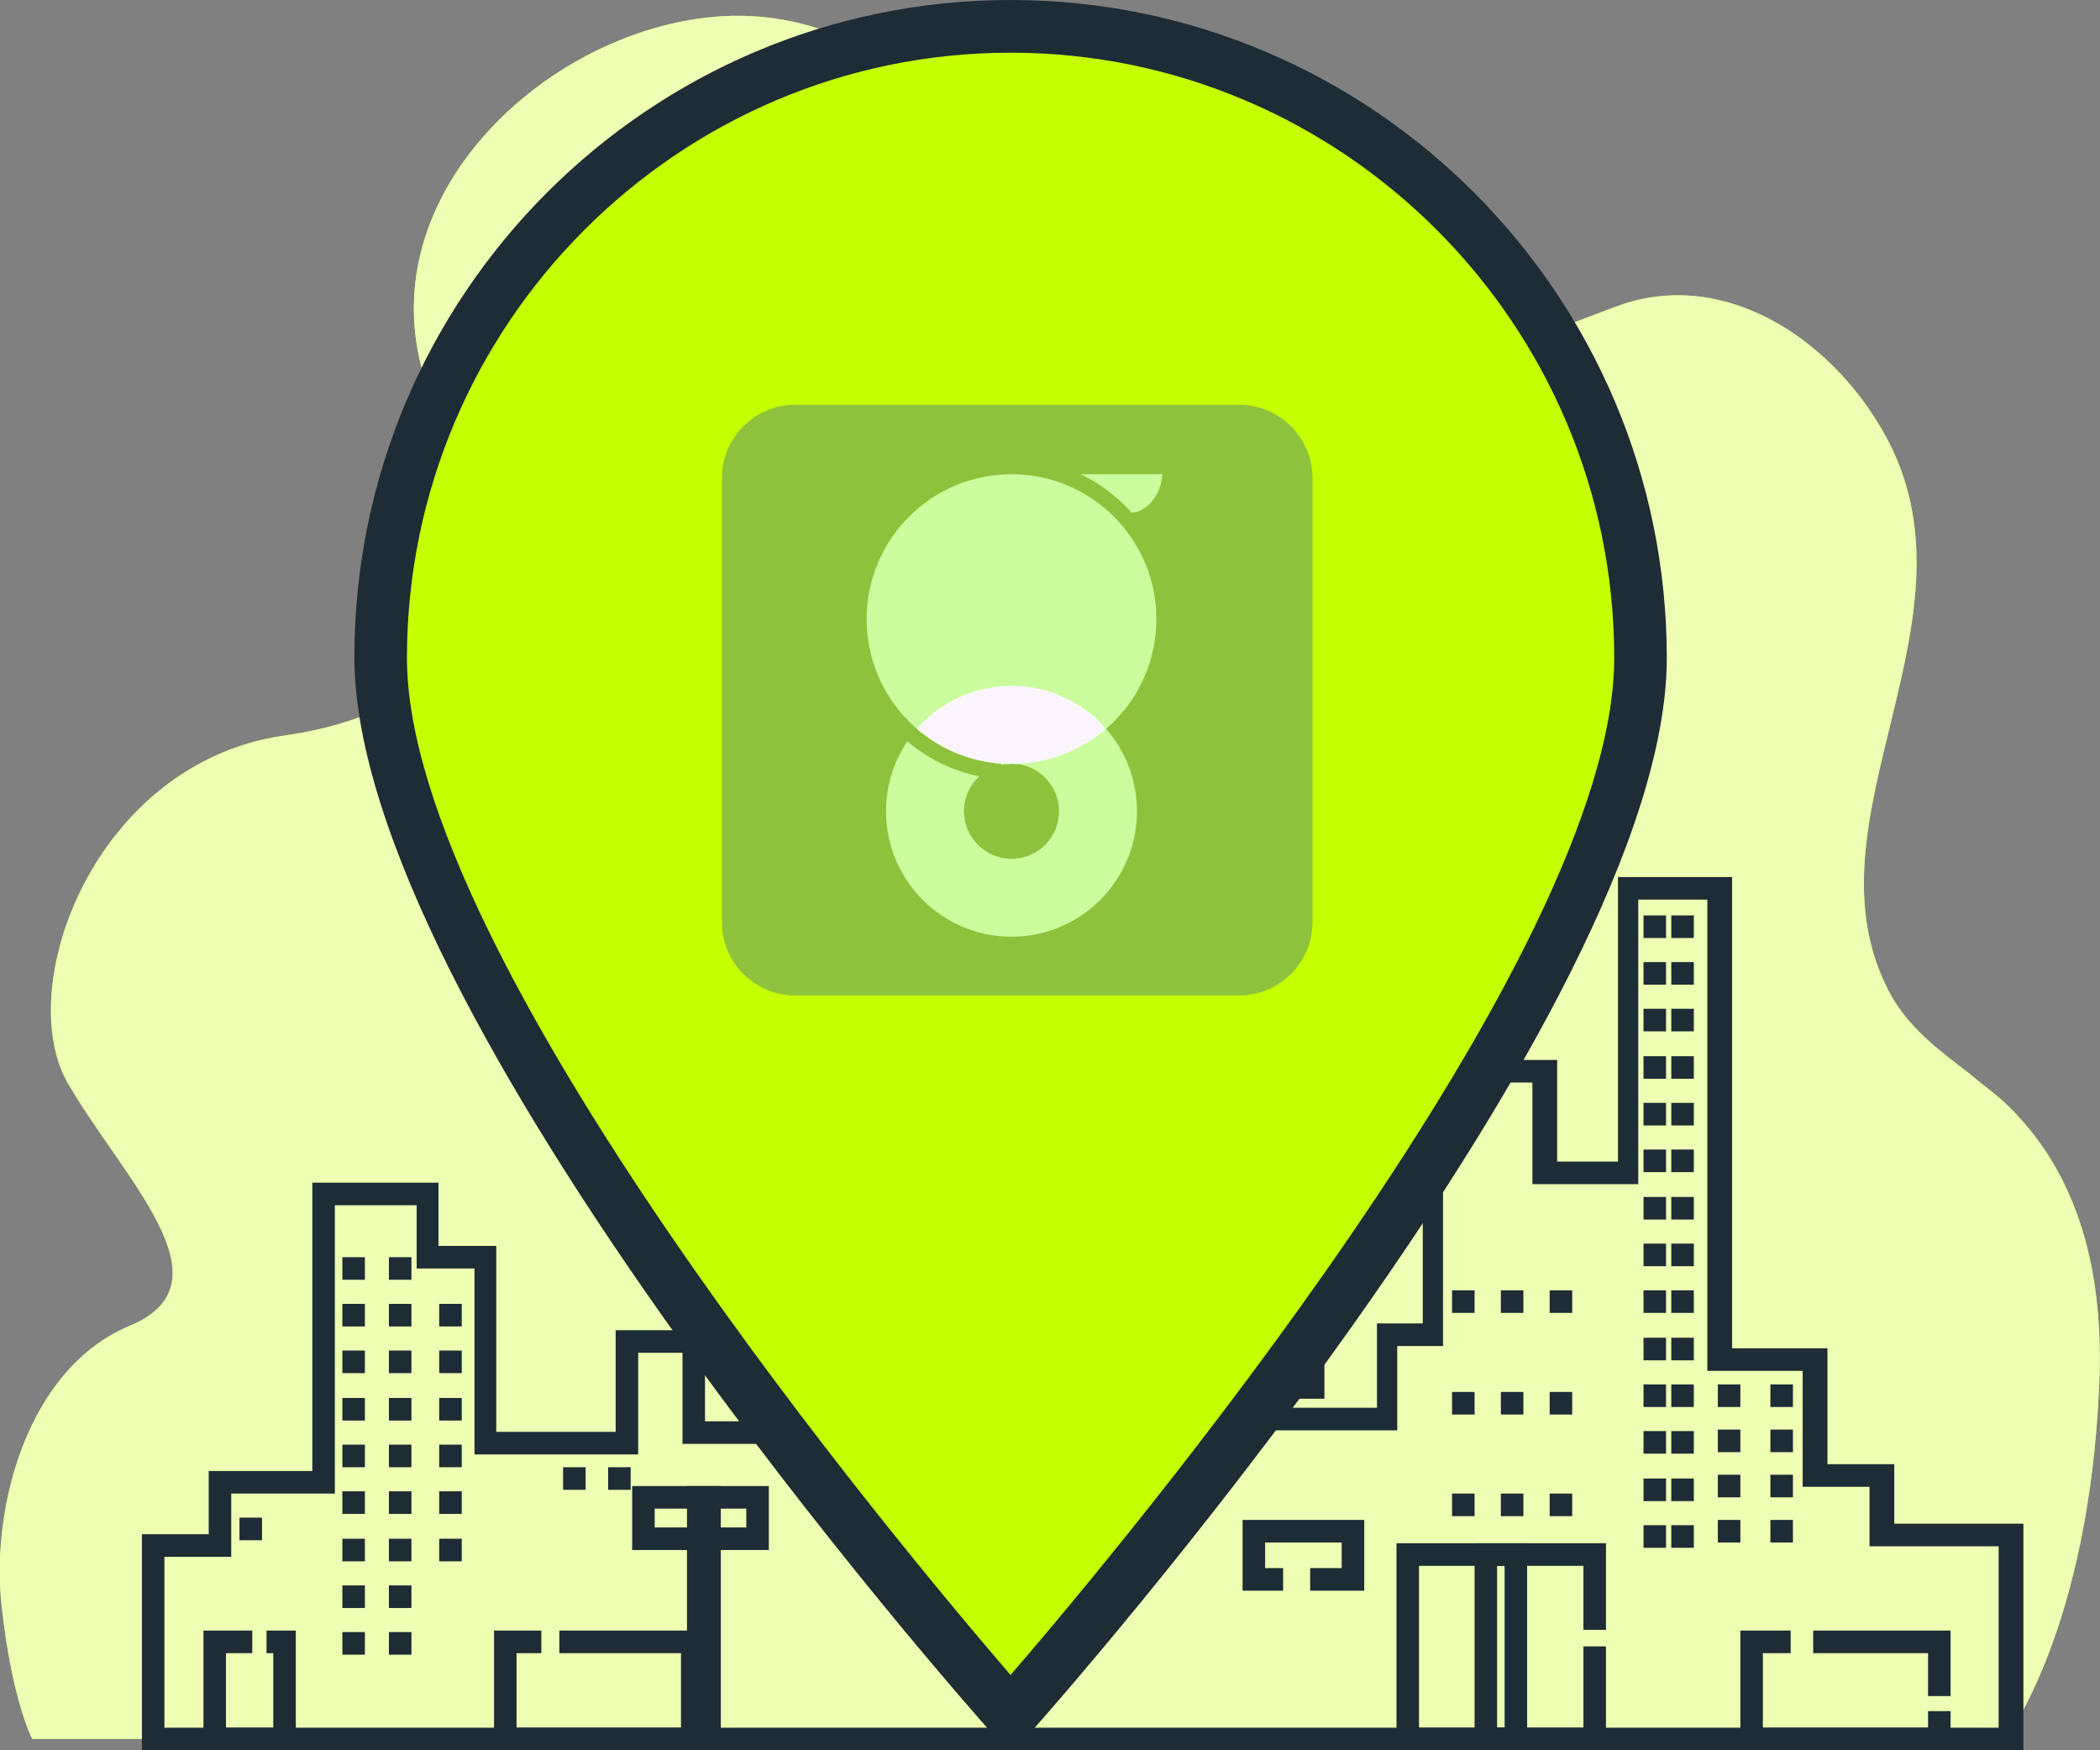 <svg width="192" height="160" viewBox="0 0 192 160" fill="none" xmlns="http://www.w3.org/2000/svg">
<rect x="0" y="0" width="192" height="160" fill="#808080" stroke="none"/>
<g clip-path="url(#clip0_11_265)">
<path d="M180.056 98.133C177.242 96 174.427 93.867 172.78 90.77C164.336 75.011 181.978 56.499 172.162 39.432C167.22 30.761 157.403 24.43 147.793 28.009C137.565 31.863 127.955 35.854 116.971 32.688C97.751 27.114 87.797 1.032 66.929 1.445C49.768 1.858 30.616 19.957 40.57 38.744C48.121 52.989 43.384 64.757 26.017 67.234C8.65 69.712 1.099 90.288 6.247 99.097C11.396 107.905 21.28 117.265 11.876 121.187C2.472 125.11 -0.823 137.841 0.138 146.718C1.099 155.527 2.952 158.968 2.952 158.968H183.351C183.351 158.968 190.971 149.127 191.932 126.555C192.344 116.783 190.353 107.217 182.939 100.473C182.047 99.716 181.017 98.959 180.056 98.133Z" fill="#C6FF00"/>
<path opacity="0.7" d="M180.056 98.133C177.242 96 174.427 93.867 172.78 90.77C164.336 75.011 181.978 56.499 172.162 39.432C167.22 30.761 157.403 24.43 147.793 28.009C137.565 31.863 127.955 35.854 116.971 32.688C97.751 27.114 87.797 1.032 66.929 1.445C49.768 1.858 30.616 19.957 40.57 38.744C48.121 52.989 43.384 64.757 26.017 67.234C8.65 69.712 1.099 90.288 6.247 99.097C11.396 107.905 21.28 117.265 11.876 121.187C2.472 125.11 -0.823 137.841 0.138 146.718C1.099 155.527 2.952 158.968 2.952 158.968H183.351C183.351 158.968 190.971 149.127 191.932 126.555C192.344 116.783 190.353 107.217 182.939 100.473C182.047 99.716 181.017 98.959 180.056 98.133Z" fill="white"/>
<path d="M184.861 160H12.974V140.249H19.083V134.469H28.556V108.112H40.088V113.892H45.374V130.89H56.289V121.6H64.457V129.927H78.736V118.71H103.585V134.469H107.978V128.206H106.468V124.215H121.089V127.862H118.069V128.688H125.895V120.98H130.082V96.894H142.369V106.185H147.93V80.172H158.364V123.251H167.082V133.849H173.191V139.286H184.998V160H184.861ZM15.033 157.935H182.733V141.35H170.926V135.914H164.816V125.316H156.098V82.236H149.783V108.249H140.104V98.959H131.935V123.045H127.748V130.753H115.804V126.279H109.9V136.533H101.388V120.774H80.658V131.991H62.398V123.664H58.348V132.955H43.383V115.957H38.098V110.176H30.615V136.533H21.142V142.314H15.033V157.935Z" fill="#1E2C35"/>
<path d="M33.361 114.925H31.302V116.989H33.361V114.925Z" fill="#1E2C35"/>
<path d="M37.617 114.925H35.558V116.989H37.617V114.925Z" fill="#1E2C35"/>
<path d="M33.361 119.191H31.302V121.256H33.361V119.191Z" fill="#1E2C35"/>
<path d="M37.617 119.191H35.558V121.256H37.617V119.191Z" fill="#1E2C35"/>
<path d="M42.217 119.191H40.157V121.256H42.217V119.191Z" fill="#1E2C35"/>
<path d="M42.217 123.458H40.157V125.523H42.217V123.458Z" fill="#1E2C35"/>
<path d="M42.217 127.794H40.157V129.858H42.217V127.794Z" fill="#1E2C35"/>
<path d="M42.217 132.061H40.157V134.125H42.217V132.061Z" fill="#1E2C35"/>
<path d="M42.217 136.327H40.157V138.392H42.217V136.327Z" fill="#1E2C35"/>
<path d="M42.217 140.662H40.157V142.727H42.217V140.662Z" fill="#1E2C35"/>
<path d="M33.361 123.458H31.302V125.523H33.361V123.458Z" fill="#1E2C35"/>
<path d="M37.617 123.458H35.558V125.523H37.617V123.458Z" fill="#1E2C35"/>
<path d="M33.361 127.794H31.302V129.858H33.361V127.794Z" fill="#1E2C35"/>
<path d="M37.617 127.794H35.558V129.858H37.617V127.794Z" fill="#1E2C35"/>
<path d="M33.361 132.061H31.302V134.125H33.361V132.061Z" fill="#1E2C35"/>
<path d="M37.617 132.061H35.558V134.125H37.617V132.061Z" fill="#1E2C35"/>
<path d="M33.361 136.327H31.302V138.392H33.361V136.327Z" fill="#1E2C35"/>
<path d="M23.957 138.735H21.898V140.8H23.957V138.735Z" fill="#1E2C35"/>
<path d="M53.543 134.125H51.483V136.19H53.543V134.125Z" fill="#1E2C35"/>
<path d="M57.662 134.125H55.602V136.19H57.662V134.125Z" fill="#1E2C35"/>
<path d="M152.323 83.682H150.264V85.746H152.323V83.682Z" fill="#1E2C35"/>
<path d="M154.863 83.682H152.804V85.746H154.863V83.682Z" fill="#1E2C35"/>
<path d="M152.323 87.948H150.264V90.013H152.323V87.948Z" fill="#1E2C35"/>
<path d="M154.863 87.948H152.804V90.013H154.863V87.948Z" fill="#1E2C35"/>
<path d="M152.323 92.215H150.264V94.279H152.323V92.215Z" fill="#1E2C35"/>
<path d="M154.863 92.215H152.804V94.279H154.863V92.215Z" fill="#1E2C35"/>
<path d="M152.323 96.551H150.264V98.615H152.323V96.551Z" fill="#1E2C35"/>
<path d="M154.863 96.551H152.804V98.615H154.863V96.551Z" fill="#1E2C35"/>
<path d="M152.323 100.817H150.264V102.882H152.323V100.817Z" fill="#1E2C35"/>
<path d="M154.863 100.817H152.804V102.882H154.863V100.817Z" fill="#1E2C35"/>
<path d="M152.323 105.084H150.264V107.149H152.323V105.084Z" fill="#1E2C35"/>
<path d="M154.863 105.084H152.804V107.149H154.863V105.084Z" fill="#1E2C35"/>
<path d="M152.323 109.419H150.264V111.483H152.323V109.419Z" fill="#1E2C35"/>
<path d="M154.863 109.419H152.804V111.483H154.863V109.419Z" fill="#1E2C35"/>
<path d="M152.323 113.686H150.264V115.75H152.323V113.686Z" fill="#1E2C35"/>
<path d="M154.863 113.686H152.804V115.75H154.863V113.686Z" fill="#1E2C35"/>
<path d="M152.323 117.953H150.264V120.018H152.323V117.953Z" fill="#1E2C35"/>
<path d="M154.863 117.953H152.804V120.018H154.863V117.953Z" fill="#1E2C35"/>
<path d="M134.819 117.953H132.76V120.018H134.819V117.953Z" fill="#1E2C35"/>
<path d="M139.281 117.953H137.222V120.018H139.281V117.953Z" fill="#1E2C35"/>
<path d="M143.743 117.953H141.684V120.018H143.743V117.953Z" fill="#1E2C35"/>
<path d="M134.819 127.243H132.76V129.308H134.819V127.243Z" fill="#1E2C35"/>
<path d="M139.281 127.243H137.222V129.308H139.281V127.243Z" fill="#1E2C35"/>
<path d="M143.743 127.243H141.684V129.308H143.743V127.243Z" fill="#1E2C35"/>
<path d="M134.819 136.533H132.76V138.598H134.819V136.533Z" fill="#1E2C35"/>
<path d="M139.281 136.533H137.222V138.598H139.281V136.533Z" fill="#1E2C35"/>
<path d="M143.743 136.533H141.684V138.598H143.743V136.533Z" fill="#1E2C35"/>
<path d="M152.323 122.288H150.264V124.353H152.323V122.288Z" fill="#1E2C35"/>
<path d="M154.863 122.288H152.804V124.353H154.863V122.288Z" fill="#1E2C35"/>
<path d="M152.323 126.555H150.264V128.619H152.323V126.555Z" fill="#1E2C35"/>
<path d="M154.863 126.555H152.804V128.619H154.863V126.555Z" fill="#1E2C35"/>
<path d="M152.323 130.821H150.264V132.886H152.323V130.821Z" fill="#1E2C35"/>
<path d="M154.863 130.821H152.804V132.886H154.863V130.821Z" fill="#1E2C35"/>
<path d="M159.119 126.555H157.06V128.619H159.119V126.555Z" fill="#1E2C35"/>
<path d="M163.925 126.555H161.865V128.619H163.925V126.555Z" fill="#1E2C35"/>
<path d="M159.119 130.684H157.06V132.748H159.119V130.684Z" fill="#1E2C35"/>
<path d="M163.925 130.684H161.865V132.748H163.925V130.684Z" fill="#1E2C35"/>
<path d="M159.119 134.812H157.06V136.877H159.119V134.812Z" fill="#1E2C35"/>
<path d="M163.925 134.812H161.865V136.877H163.925V134.812Z" fill="#1E2C35"/>
<path d="M159.119 138.942H157.06V141.007H159.119V138.942Z" fill="#1E2C35"/>
<path d="M163.925 138.942H161.865V141.007H163.925V138.942Z" fill="#1E2C35"/>
<path d="M152.323 135.157H150.264V137.222H152.323V135.157Z" fill="#1E2C35"/>
<path d="M154.863 135.157H152.804V137.222H154.863V135.157Z" fill="#1E2C35"/>
<path d="M152.323 139.424H150.264V141.488H152.323V139.424Z" fill="#1E2C35"/>
<path d="M154.863 139.424H152.804V141.488H154.863V139.424Z" fill="#1E2C35"/>
<path d="M37.617 136.327H35.558V138.392H37.617V136.327Z" fill="#1E2C35"/>
<path d="M33.361 140.662H31.302V142.727H33.361V140.662Z" fill="#1E2C35"/>
<path d="M37.617 140.662H35.558V142.727H37.617V140.662Z" fill="#1E2C35"/>
<path d="M33.361 144.929H31.302V146.993H33.361V144.929Z" fill="#1E2C35"/>
<path d="M37.617 144.929H35.558V146.993H37.617V144.929Z" fill="#1E2C35"/>
<path d="M33.361 149.195H31.302V151.26H33.361V149.195Z" fill="#1E2C35"/>
<path d="M37.617 149.195H35.558V151.26H37.617V149.195Z" fill="#1E2C35"/>
<path d="M146.832 160H127.68V141.075H146.832V148.989H144.772V143.14H129.739V157.935H144.772V150.503H146.832V160Z" fill="#1E2C35"/>
<path d="M178.34 160H159.119V149.058H163.718V151.122H161.178V157.935H176.28V156.421H178.34V160Z" fill="#1E2C35"/>
<path d="M178.339 155.045H176.28V151.122H165.777V149.058H178.339V155.045Z" fill="#1E2C35"/>
<path d="M64.32 160H45.168V149.058H49.493V151.122H47.227V157.935H62.261V151.122H51.14V149.058H64.32V160Z" fill="#1E2C35"/>
<path d="M27.046 160H18.602V149.058H23.064V151.122H20.662V157.935H24.986V151.122H24.369V149.058H27.046V160Z" fill="#1E2C35"/>
<path d="M139.624 160H134.818V141.075H139.624V160ZM136.878 157.935H137.564V143.14H136.878V157.935Z" fill="#1E2C35"/>
<path d="M124.728 145.411H119.785V143.347H122.669V141.007H115.667V143.347H117.314V145.411H113.607V138.942H124.728V145.411Z" fill="#1E2C35"/>
<path d="M70.292 141.694H57.799V135.845H70.292V141.694ZM59.858 139.63H68.233V137.909H59.858V139.63Z" fill="#1E2C35"/>
<path d="M65.9 135.845H62.81V160.068H65.9V135.845Z" fill="#1E2C35"/>
<path d="M92.396 2.408C60.613 2.408 34.803 28.284 34.803 60.146C34.803 92.008 92.396 156.834 92.396 156.834C92.396 156.834 149.989 92.077 149.989 60.146C149.989 28.284 124.179 2.408 92.396 2.408ZM117.383 88.086C117.383 88.086 75.99 88.086 68.233 88.98C60.476 89.875 63.153 81.135 63.153 81.135L88.209 34.477C93.563 28.008 97.27 35.922 97.27 35.922C97.27 35.922 116.49 71.776 120.403 78.933C124.247 86.159 117.383 88.086 117.383 88.086Z" fill="#C6FF00"/>
<path d="M92.396 159.174C91.71 159.174 91.092 158.899 90.611 158.348C88.209 155.665 32.4 92.49 32.4 60.077C32.4 26.976 59.309 0 92.396 0C125.483 0 152.392 26.976 152.392 60.146C152.392 92.559 96.583 155.733 94.181 158.417C93.769 158.899 93.083 159.174 92.396 159.174ZM92.396 4.817C61.986 4.817 37.206 29.66 37.206 60.146C37.206 87.604 82.717 141.901 92.396 153.118C102.075 141.901 147.587 87.604 147.587 60.146C147.587 29.66 122.806 4.817 92.396 4.817Z" fill="#1E2C35"/>
<path d="M92.396 80.861C90.749 80.861 89.444 79.553 89.444 77.901C89.444 76.25 90.749 74.942 92.396 74.942C94.044 74.942 95.348 76.25 95.348 77.901C95.348 79.553 93.975 80.861 92.396 80.861Z" fill="#1E2C35"/>
<path d="M80 18L50 43V71L68 101L94 111L132 85V56L113 18H80Z" fill="#C6FF00"/>
<path fill-rule="evenodd" clip-rule="evenodd" d="M120.002 84.286C120.002 87.995 116.996 91.002 113.288 91.002H72.716C69.007 91.002 66 87.995 66 84.286V43.715C66 40.007 69.007 37 72.716 37H113.288C116.996 37 120.002 40.007 120.002 43.715V84.286Z" fill="#8EC23C"/>
<path fill-rule="evenodd" clip-rule="evenodd" d="M92.48 62.69C90.114 62.69 87.914 63.407 86.087 64.635L91.511 68.04V69.924C91.823 69.852 92.147 69.811 92.48 69.811C94.88 69.811 96.827 71.758 96.827 74.159C96.827 76.559 94.88 78.506 92.48 78.506C90.08 78.506 88.134 76.559 88.134 74.159C88.134 72.898 88.673 71.767 89.53 70.972C87.056 70.468 84.808 69.342 82.958 67.764C81.728 69.591 81.01 71.791 81.01 74.159C81.01 80.493 86.146 85.629 92.48 85.629C98.815 85.629 103.95 80.493 103.95 74.159C103.95 67.825 98.815 62.69 92.48 62.69Z" fill="#CAFC9D"/>
<path fill-rule="evenodd" clip-rule="evenodd" d="M105.724 56.597C105.724 63.912 99.794 69.841 92.48 69.841C85.165 69.841 79.235 63.912 79.235 56.597C79.235 49.283 85.165 43.352 92.48 43.352C99.794 43.352 105.724 49.283 105.724 56.597Z" fill="#CAFC9D"/>
<path fill-rule="evenodd" clip-rule="evenodd" d="M103.461 46.861C105.011 46.808 106.257 44.911 106.257 43.352H98.814C100.591 44.204 102.168 45.404 103.461 46.861Z" fill="#CAFC9D"/>
<path fill-rule="evenodd" clip-rule="evenodd" d="M92.481 62.69C89.031 62.69 85.939 64.214 83.836 66.626C86.063 68.546 88.935 69.739 92.085 69.832C92.215 69.819 92.347 69.811 92.481 69.811C92.614 69.811 92.746 69.819 92.877 69.832C96.026 69.739 98.899 68.547 101.126 66.626C99.023 64.214 95.931 62.69 92.481 62.69Z" fill="#FCF5FF"/>
</g>
<defs>
<clipPath id="clip0_11_265">
<rect width="192" height="160" fill="white"/>
</clipPath>
</defs>
</svg>

